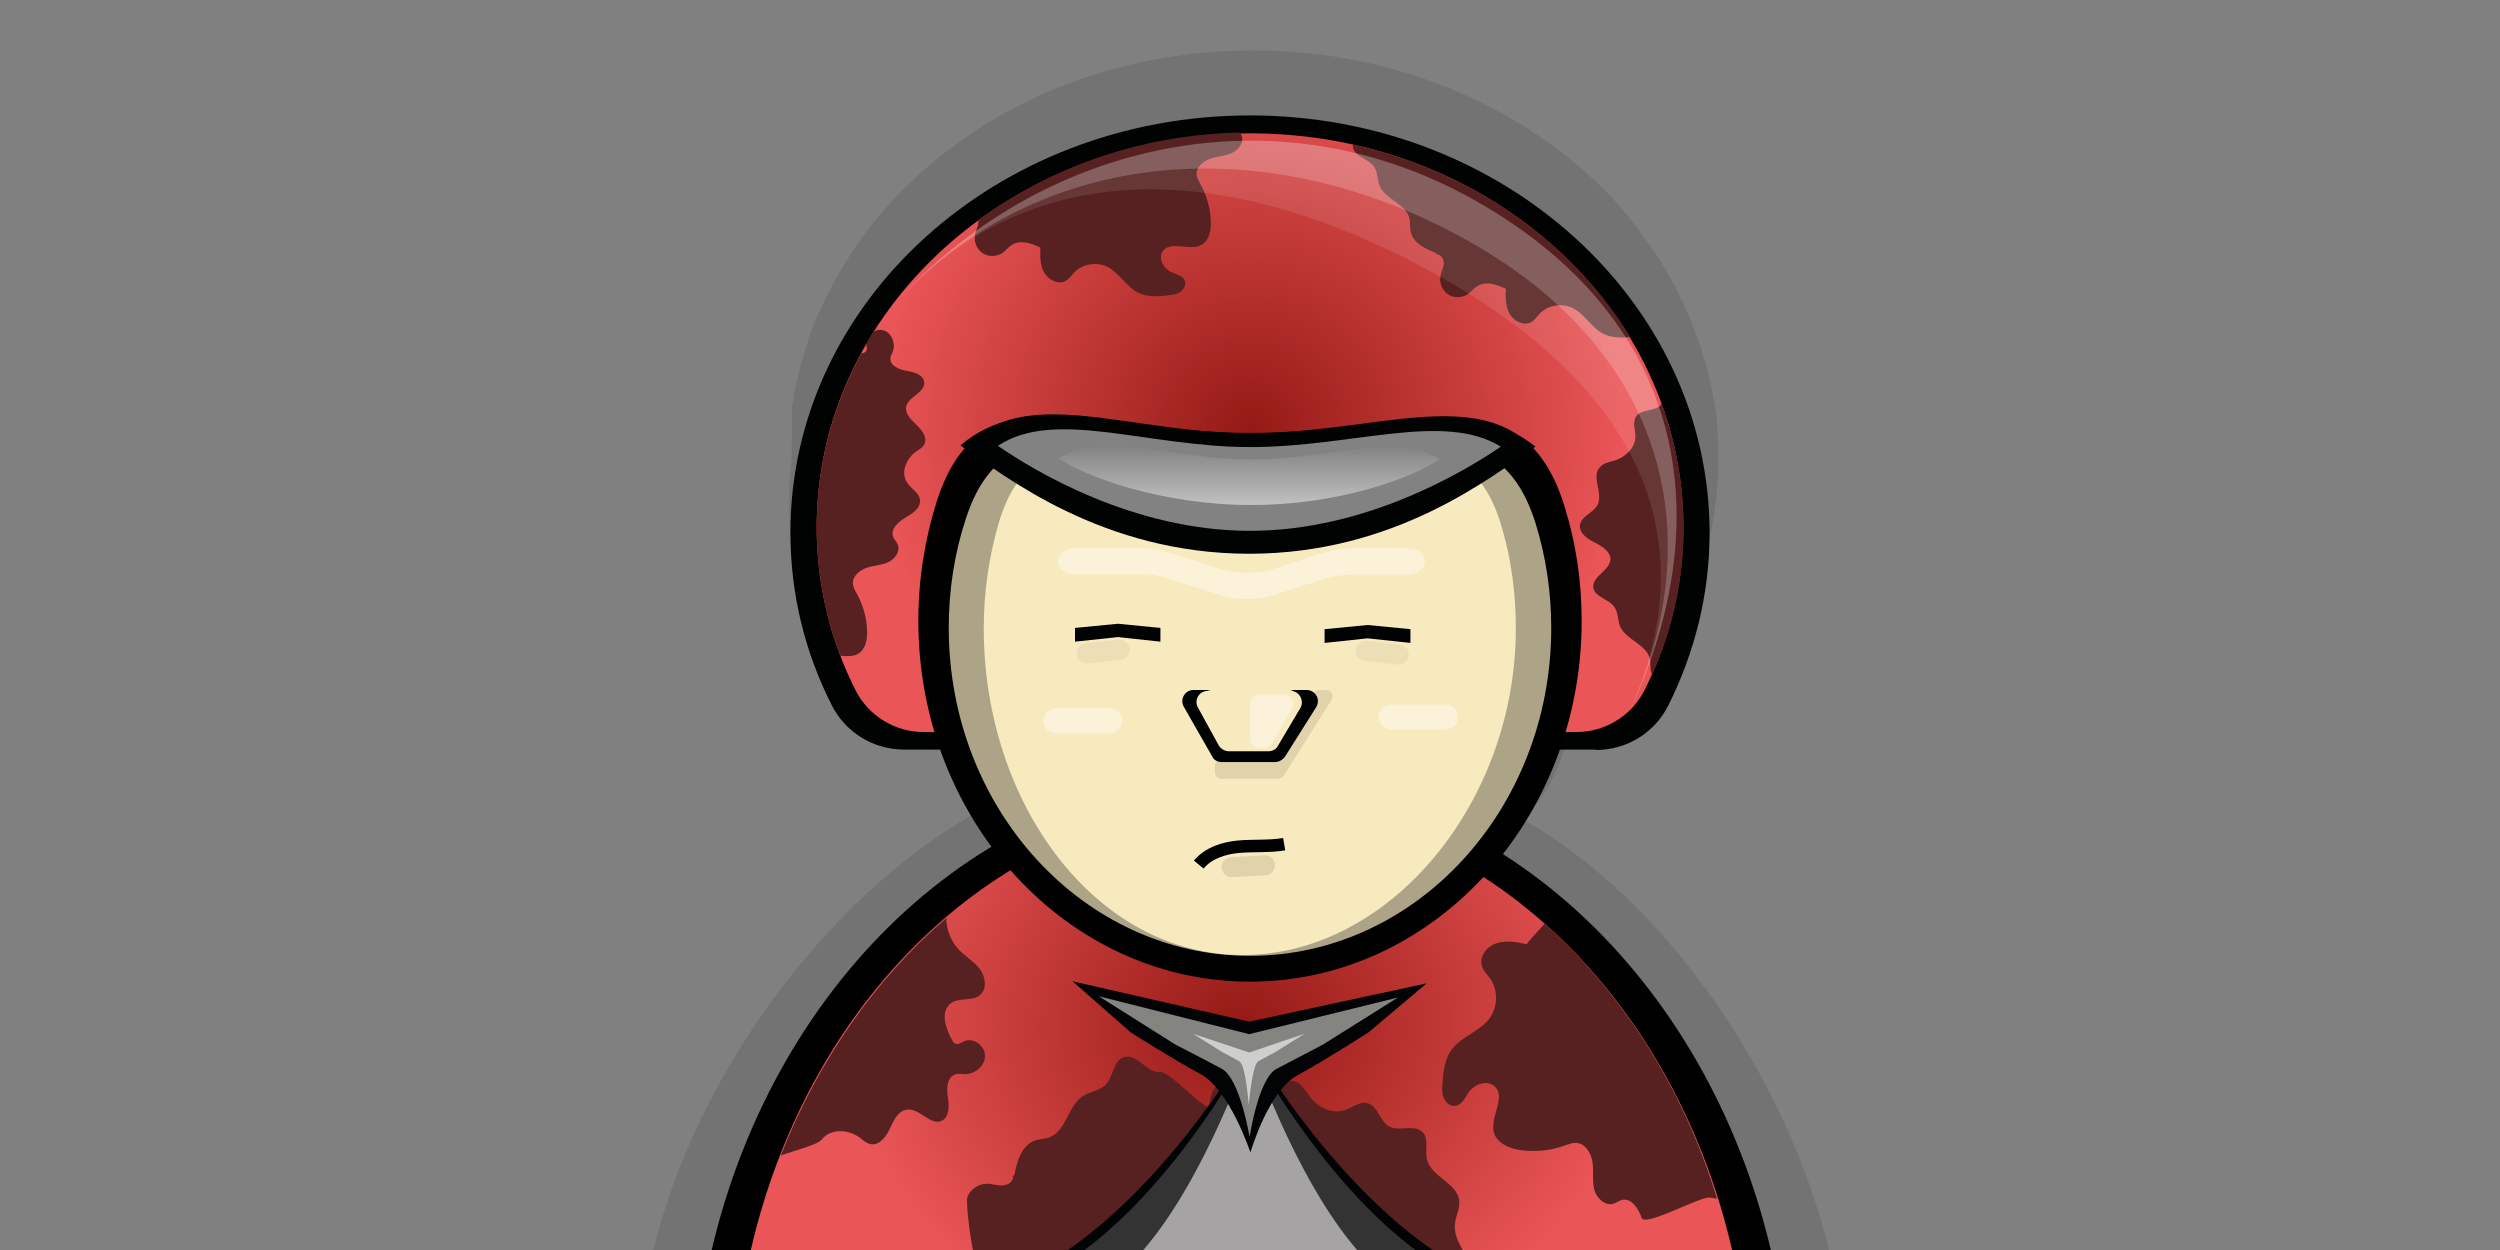 <?xml version="1.0" encoding="utf-8"?>
<!-- Generator: Adobe Illustrator 19.0.0, SVG Export Plug-In . SVG Version: 6.00 Build 0)  -->
<svg version="1.0" xmlns="http://www.w3.org/2000/svg" xmlns:xlink="http://www.w3.org/1999/xlink" x="0px" y="0px"
	 viewBox="0 0 600 300" style="enable-background:new 0 0 600 300;" xml:space="preserve">
<rect x="0" y="0" width="600" height="300" fill="#808080" stroke="none"/>
<style type="text/css">
	.st0{opacity:0.1;fill:#010202;}
	.st1{fill:url(#XMLID_35_);}
	.st2{fill:#562120;}
	.st3{fill:#020304;}
	.st4{fill:#333333;}
	.st5{fill:#A5A3A3;}
	.st6{fill:#848480;}
	.st7{fill:#CECECE;}
	.st8{fill:#010202;}
	.st9{fill:url(#XMLID_36_);}
	.st10{opacity:0.1;fill:#FFFFFF;}
	.st11{opacity:0.2;fill:#FFFFFF;}
	.st12{fill:#ADA387;}
	.st13{fill:#F8EABF;}
	.st14{fill:#828282;}
	.st15{opacity:0.5;fill:url(#XMLID_44_);}
	.st16{opacity:0.4;fill:#FFFFFF;}
	.st17{display:none;}
	.st18{display:inline;}
	.st19{opacity:0.25;fill:#FFFFFF;stroke:#000000;stroke-width:3;stroke-miterlimit:10;}
	.st20{fill:#FFFFFF;stroke:#000000;stroke-width:3;stroke-miterlimit:10;}
	.st21{fill:#C15756;}
	.st22{opacity:5.000000e-002;fill:#010202;}
	.st23{fill:none;stroke:#000000;stroke-width:3;stroke-miterlimit:10;}
</style>
<g id="Calque_4_-_copie">
	<g id="Calque_5_-_copie">
		<g id="Calque_9_-_copie">
			<g id="圖層_1_-_copie">
			</g>
		</g>
		<g id="Calque_8_-_copie">
		</g>
		<g id="Calque_3_-_copie_2_1_">
		</g>
		<g id="Calque_3_-_copie_2">
		</g>
		<path id="XMLID_86_" class="st0" d="M365.6,196.7c7.8-8.8,8.6-12.9,12.3-24.6h7.2c5.2,0,10.1-2,13.7-5.4c-1,2.2-2.1,4.3-3.3,6.5
			c1.2-2.2,2.3-4.4,3.4-6.6c1.5-1.4,2.8-3.1,3.7-4.9c0.6-1.2,1.2-2.5,1.8-3.7c0,0,0,0,0,0c0-0.1,0.1-0.1,0.1-0.2
			c0.3-0.6,0.5-1.1,0.7-1.7c0.1-0.2,0.2-0.4,0.2-0.5c0.2-0.6,0.5-1.1,0.7-1.7c0.1-0.2,0.1-0.4,0.2-0.5c0.2-0.6,0.5-1.1,0.7-1.7
			c0.1-0.2,0.1-0.3,0.2-0.5c0.2-0.6,0.4-1.2,0.6-1.8c0-0.1,0.1-0.2,0.1-0.3c0.9-2.7,1.7-16.8,2.3-19.6c0.1-0.3,0.1-0.5,0.2-0.8
			c0.1-0.5,0.2-0.9,0.3-1.4c0.1-0.3,0.1-0.7,0.2-1c0.1-0.4,0.2-0.9,0.2-1.3c0.1-0.4,0.1-0.8,0.2-1.2c0.1-0.4,0.1-0.8,0.2-1.3
			c0.1-0.4,0.1-0.8,0.2-1.3c0.1-0.4,0.1-0.8,0.2-1.2c0.1-0.4,0.1-0.9,0.1-1.3c0-0.4,0.1-0.8,0.1-1.1c0-0.5,0.1-1,0.1-1.5
			c0-0.4,0.1-0.7,0.1-1.1c0-0.6,0.1-1.1,0.1-1.7c0-0.3,0-0.6,0-0.9c0-0.9,0-1.7,0-2.6c0-1.2,0-2.4-0.1-3.6c0-0.3,0-0.5,0-0.8
			c-0.1-1.2-0.1-2.3-0.2-3.5c0-0.1,0-0.3,0-0.4c-0.1-1.1-0.2-2.2-0.4-3.3c0-0.1,0-0.3-0.1-0.4c-0.2-1.2-0.4-2.4-0.6-3.6
			c0-0.1,0-0.3-0.1-0.4c-0.5-2.4-1-4.8-1.7-7.2c0-0.1,0-0.1-0.1-0.2c-0.7-2.4-1.5-4.9-2.4-7.2c0,0,0,0,0,0l0,0
			c-2.5-6.6-5.7-12.8-9.6-18.7c0,0-0.1-0.1-0.1-0.1c-0.5-0.7-0.9-1.3-1.4-2c0-0.1-0.1-0.1-0.1-0.2c-0.5-0.6-0.9-1.3-1.4-1.9
			c0-0.1-0.1-0.1-0.1-0.2c-0.5-0.6-1-1.3-1.5-1.9c0-0.1-0.1-0.1-0.1-0.2c-0.5-0.6-1-1.3-1.5-1.9c0,0-0.1-0.1-0.1-0.1
			c-0.5-0.6-1.1-1.3-1.6-1.9c0,0,0,0,0-0.1c-5.8-6.6-12.6-12.5-20.2-17.6c0,0,0,0-0.1,0c-0.7-0.5-1.5-1-2.2-1.5c0,0-0.1,0-0.1-0.1
			c-0.7-0.5-1.5-0.9-2.3-1.4c0,0-0.1,0-0.1,0c-0.8-0.5-1.5-0.9-2.3-1.4c0,0,0,0,0,0c-17.5-10-38.5-15.9-61-15.9
			c-2.4,0-4.8,0.1-7.1,0.2c-0.3,0-0.5,0-0.8,0c-1.4,0.1-2.7,0.2-4.1,0.3c-0.2,0-0.5,0-0.7,0.1c-1.4,0.1-2.8,0.3-4.2,0.5c0,0,0,0,0,0
			c-1.4,0.2-2.8,0.4-4.2,0.6c-0.2,0-0.4,0.1-0.7,0.1c-1.4,0.2-2.7,0.5-4,0.8c-0.2,0-0.3,0.1-0.5,0.1c-2.8,0.6-5.5,1.3-8.2,2
			c-0.2,0-0.3,0.1-0.5,0.1c-1.3,0.4-2.7,0.8-4,1.2c-0.1,0-0.2,0.1-0.3,0.1c-2.7,0.9-5.4,1.9-8,2.9c-0.1,0-0.2,0.1-0.2,0.1
			c-4,1.7-7.9,3.5-11.6,5.6c0,0,0,0-0.1,0c-3.8,2.1-7.4,4.3-10.8,6.8c0,0,0,0,0,0l0,0c-9.3,6.5-17.3,14.3-23.8,23.1c0,0,0,0,0,0
			c0,0,0,0,0,0c-1.1,1.5-2.2,3.1-3.2,4.7l0,0c0,0,0,0,0,0c-3.6,5.6-6.6,11.5-9,17.6c0,0.1-0.1,0.2-0.1,0.3c-0.3,0.7-0.5,1.5-0.8,2.2
			c0,0.1-0.1,0.3-0.1,0.4c-0.2,0.7-0.5,1.5-0.7,2.2c0,0.1-0.1,0.3-0.1,0.4c-0.2,0.8-0.5,1.6-0.7,2.4c0,0.1,0,0.2-0.1,0.2
			c-0.5,1.8-0.9,3.6-1.3,5.4c0,0.1,0,0.2-0.1,0.3c-0.2,0.8-0.3,1.5-0.4,2.3c0,0.3-0.1,0.5-0.1,0.8c-0.1,0.6-0.2,1.2-0.3,1.9
			c0,0.3-0.1,12.1-0.1,12.4c-0.1,0.6-0.1,1.2-0.2,1.7c0,0.3-0.1,0.7-0.1,1c-0.1,0.6-0.1,1.1-0.1,1.7c0,0.3-0.1,0.7-0.1,1
			c0,0.6-0.1,1.2-0.1,1.9c0,0.3,0,0.6,0,0.9c0,0.9,0,1.8,0,2.7c0,1.2,0,2.5,0.1,3.7c0,0.3,0,0.6,0,0.8c0.1,1.2,0.1,2.4,0.3,3.6
			c0,0.1,0,0.2,0,0.3c0.1,1.1,0.3,2.3,0.4,3.4c0,0.2,0.1,0.4,0.1,0.7c0.2,1.2,0.4,2.4,0.6,3.6c0,0.1,0.1,0.3,0.1,0.4
			c0.2,1.2,0.5,2.3,0.8,3.4c0,0.1,0.1,0.2,0.1,0.4c0.3,1.2,0.6,2.4,1,3.6c0,0.1,0.1,0.2,0.1,0.4c0.4,1.2,0.7,2.4,1.1,3.6
			c0,0,0,0,0,0c0.4,1.2,0.9,2.4,1.3,3.6c0,0.1,0,0.1,0.1,0.2c0,0,0,0,0,0c1.1,2.9,2.4,5.7,3.9,8.5c3.3,6.4,10.1,10.4,17.6,10.4h7.2
			c3.4,10.9,4.8,13.8,11.9,22.3c-35.6,19.1-68.7,62.2-79.3,106.1h15.7h7.7h10.9h38.7h24.3h4.4h15.1h55h15.1h4.4h7.9h50.6h10.9h7.7
			h13.8C428.6,257.9,399.8,216.2,365.6,196.7z"/>
	</g>
</g>
<g id="Calque_4">
	<path id="XMLID_41_" d="M170.8,300H425c-15.4-65.5-66.4-113.7-127.1-113.7S186.2,234.5,170.8,300z"/>
	
		<radialGradient id="XMLID_35_" cx="297.922" cy="246.5" r="80.451" gradientTransform="matrix(1.173 0 0 1 -51.428 0)" gradientUnits="userSpaceOnUse">
		<stop  offset="0" style="stop-color:#941914"/>
		<stop  offset="1" style="stop-color:#EA5557"/>
	</radialGradient>
	<path id="XMLID_39_" class="st1" d="M180.2,300h235.5c-14.2-61.7-61.5-107-117.7-107S194.4,238.3,180.2,300z"/>
	<g id="圖層_1_1_">
		<path id="XMLID_30_" class="st2" d="M370.7,221.7c-2.2,2.4-3.9,4.3-4.3,4.9c-2.4-0.5-4.9-1-7.3-0.2s-4.2,3.3-3.4,5.6
			c0.4,1.1,1.2,1.9,1.9,2.8c2,2.8,1.9,6.8-0.1,9.6c-2.4,3.2-6.7,4.3-9.1,7.5c-1.6,2.2-2,5.1-2.2,7.9c-0.1,1.2-0.2,2.5,0.3,3.7
			s1.6,2.1,2.8,1.9c1.6-0.2,2.3-2,3.2-3.3c1.4-1.9,4.4-3,6.2-1.4c2.9,2.7-1.3,7.5-0.1,11.3c0.8,2.4,3.6,3.6,6.1,4
			c3.7,0.5,7.4,0.2,10.9-1.1c0.9-0.3,1.8-0.7,2.7-0.6c2.2,0.1,3.6,2.5,3.9,4.6s-0.1,4.4,0.4,6.5s2.6,4.1,4.6,3.5
			c0.7-0.2,1.3-0.7,2-0.9c2.3-0.6,4,2,4.8,4.3c0.8,2.2,13.9-5.1,16.3-4.9c0.4,0,1,0.2,1.8,0.3C404,261.2,389.4,238.4,370.7,221.7z"
			/>
		<path id="XMLID_31_" class="st2" d="M197.2,273.5c2.1-2.7,6.4-2.5,9.1-0.5c0.8,0.6,1.6,1.4,2.7,1.6c2.1,0.4,3.7-1.9,4.6-3.8
			c0.9-2,2-4.3,4.2-4.5c3-0.3,5.5,3.9,8.2,2.7c1.9-0.9,1.8-3.6,1.5-5.7c-0.4-2.1-0.2-4.9,1.9-5.5c0.7-0.2,1.4,0,2.2,0
			c2.4,0,4.8-2,4.8-4.4s-2.8-4.5-5-3.5c-0.7,0.3-1.4,0.9-2.1,0.6c-0.4-0.2-0.6-0.5-0.8-0.9c-1.6-2.8-2.9-6.9-0.3-8.8
			c2-1.5,5.1-0.4,7-2c1.8-1.5,1.3-4.5-0.1-6.3s-3.5-3-5.1-4.7c-1.5-1.7-2.5-3.8-2.8-6.1c-0.1-0.5-0.1-1,0-1.4
			c-17,14.5-30.8,34.1-39.8,57C191.1,276,196.3,274.7,197.2,273.5z"/>
		<path id="XMLID_32_" class="st2" d="M349.2,293.6c0.2-1.8,1.2-3.5,1-5.4c-0.4-4.3-6.7-5.7-7.7-9.9c-0.6-2.2,0.5-5-1.1-6.6
			c-2-2-5.7,0-8.1-1.4c-2.2-1.3-2.6-4.8-5-5.5c-2-0.6-3.8,1.1-5.8,1.7c-3,0.9-6.3-0.8-8.2-3.4c-1-1.3-1.8-2.9-3.3-3.5
			c-3.4-1.3-6.7,3.5-10.3,2.9c-2.5-0.4-4.4-3.3-7-2.9c-2.3,0.4-3.2,3.3-3.5,5.6c-0.3,2.3-9.3-8.1-11.7-7.9c-3.2,0.3-5.6-4.5-8.7-3.6
			c-2.7,0.8-2.5,4.8-4.5,6.7c-1.4,1.4-3.6,1.5-5.3,2.6c-3.7,2.3-4,8.3-8,9.9c-1.2,0.5-2.6,0.4-3.8,0.9c-3,1.2-4.1,4.8-4.7,8
			l-0.4,0.5c0.2,1.2-1.2,2.2-2.5,2.2c-1.2,0.1-2.5-0.4-3.7-0.4c-2,0-3.9,1.2-4.7,3.1c-0.4,1,0.3,7.4,1.3,12.9h117.6
			C349.9,298,348.9,295.9,349.2,293.6z"/>
	</g>
	<path id="XMLID_27_" class="st3" d="M256.3,300h87.5c-25.9-18-43.8-49.8-43.8-49.8S282.2,282,256.3,300z"/>
	<path id="XMLID_43_" class="st4" d="M260.3,300h79.4c-23.5-17.6-39.7-48.8-39.7-48.8S283.8,282.4,260.3,300z"/>
	<path id="XMLID_42_" class="st5" d="M274.4,300h51.3c-15.2-17.6-25.6-48.8-25.6-48.8S289.6,282.4,274.4,300z"/>
	<g id="Calque_6">
		<path id="XMLID_19_" class="st3" d="M299.8,245.2l-42.4-9.7l14,12.3c0,0,10.9,6.9,16.6,9.9c7.1,3.7,12.1,18.9,12.1,18.9
			s4.3-14.9,11.4-18.6c5.6-3,16.9-10.2,16.9-10.2l14-11.8L299.8,245.2z"/>
		<path id="XMLID_23_" class="st6" d="M299.8,248.2l-36.1-9.1l18.4,11.6c0,0,7.6,3.9,11.1,5.8c4.4,2.3,6.7,16.4,6.7,16.4
			s2.1-14.1,6.5-16.4c3.5-1.8,11.1-5.8,11.1-5.8l18-11.3L299.8,248.2z"/>
		<path id="XMLID_20_" class="st7" d="M299.8,252.6l-13.5-4.5l7.2,4.5c0,0,2.7,1.4,3.9,2.1c1.6,0.8,2.3,10.6,2.3,10.6
			s0.8-9.7,2.3-10.6c1.2-0.7,3.9-2.1,3.9-2.1l7.2-4.5L299.8,252.6z"/>
	</g>
	<g id="Calque_5">
		<g id="Calque_9">
			<path id="XMLID_3_" class="st8" d="M383,180c7.4,0,14.1-4.1,17.4-10.7c6.3-12.6,9.9-26.7,9.9-41.4c0-55.3-49.4-100.2-110.3-100.2
				S189.7,72.5,189.7,127.8c0,14.8,3.5,28.8,9.9,41.4c3.3,6.6,10,10.7,17.4,10.7H383z"/>
			<radialGradient id="XMLID_36_" cx="300" cy="103.833" r="89.376" gradientUnits="userSpaceOnUse">
				<stop  offset="0" style="stop-color:#941914"/>
				<stop  offset="1" style="stop-color:#EA5557"/>
			</radialGradient>
			<path id="XMLID_45_" class="st9" d="M378.3,175.7c6.9,0,13.3-3.9,16.4-10.1c6-11.9,9.3-25.1,9.3-39.1C404,74.3,357.4,32,300,32
				s-104,42.3-104,94.5c0,13.9,3.3,27.2,9.3,39.1c3.1,6.2,9.5,10.1,16.4,10.1H378.3z"/>
			<g id="圖層_1">
				<path id="XMLID_11_" class="st2" d="M207.9,82.6c0.1,0.6,0.3,1.3-0.1,1.8c-0.2,0.2-0.6,0.3-0.9,0.4c-0.1,0-0.2,0-0.2,0
					c-6.8,12.6-10.7,26.7-10.7,41.7c0,10.8,2,21.2,5.7,30.9c1.5,0.1,2.9,0.2,4.1-0.4c1.9-1,2.4-3.5,2.3-5.7c-0.1-3.1-1-6.2-2.5-8.9
					c-0.4-0.7-0.8-1.4-0.9-2.2c-0.2-1.8,1.5-3.3,3.2-3.9c1.7-0.6,3.6-0.6,5.3-1.4s3-2.7,2.2-4.4c-0.3-0.6-0.8-1-1-1.6
					c-0.8-1.8,1.1-3.6,2.8-4.6c1.7-1,3.8-2.3,3.6-4.3c-0.2-1.8-2.2-2.7-3.1-4.2c-1.6-2.4-0.2-5.7,2.1-7.4c0.7-0.5,1.6-0.9,2-1.7
					c0.9-1.6-0.5-3.5-1.8-4.7c-1.3-1.2-2.9-2.8-2.5-4.5c0.6-2.4,4.6-3.3,4.3-5.8c-0.2-1.8-2.4-2.4-4.2-2.7c-1.8-0.3-4-1.2-3.9-3
					c0-0.6,0.4-1.1,0.6-1.7c0.7-1.9-0.3-4.4-2.2-5c-0.8-0.3-1.7-0.1-2.5,0.3C209,80.7,208.4,81.6,207.9,82.6
					C207.9,82.6,207.9,82.6,207.9,82.6z"/>
				<path id="XMLID_10_" class="st2" d="M234.8,53.5c-0.1,1-0.7,2-0.8,3c-0.3,1.6,0.5,3.4,1.9,4.3c1.4,0.9,3.3,0.8,4.7-0.1
					c0.8-0.6,1.5-1.5,2.4-2c2-1.2,4.5-0.3,6.7,0.7c-0.1,2.1-0.1,4.2,0.9,6c1,1.8,3.4,3,5.2,2c0.8-0.5,1.4-1.3,2-2
					c2-2.1,5.3-2.6,7.9-1.4c3,1.5,4.6,4.9,7.6,6.3c2.1,1,4.5,0.9,6.9,0.6c1-0.1,2.1-0.2,3-0.8c0.9-0.6,1.5-1.7,1.2-2.6
					c-0.4-1.3-2-1.6-3.3-2.2c-1.8-0.8-3.2-3.2-2.1-4.9c1.8-2.8,6.4-0.1,9.3-1.6c1.9-1,2.4-3.5,2.3-5.7c-0.1-3.1-1-6.2-2.5-8.9
					c-0.4-0.7-0.8-1.4-0.9-2.2c-0.2-1.8,1.5-3.3,3.2-3.9c1.7-0.6,3.6-0.6,5.3-1.4s3-2.7,2.2-4.4c-0.1-0.2-0.2-0.4-0.3-0.5
					c-23.7,0.5-45.4,8.3-62.6,20.9C234.8,53.1,234.8,53.3,234.8,53.5z"/>
				<path id="XMLID_8_" class="st2" d="M324.7,34.7c0,0.2,0,0.4,0,0.6c0.3,2.3,3.6,2.7,5,4.6c1,1.3,0.8,3.2,1.4,4.7
					c1.4,3.3,6.4,4.3,7.2,7.9c0.2,1.1,0,2.2,0.3,3.2c0.6,2.7,3.5,4,6,5l0.4,0.4c1,0,1.6,1.3,1.5,2.3c-0.1,1-0.7,2-0.8,3
					c-0.3,1.6,0.5,3.4,1.9,4.3c1.4,0.9,3.3,0.8,4.7-0.1c0.8-0.6,1.5-1.5,2.4-2c2-1.2,4.5-0.3,6.7,0.7c-0.1,2.1-0.1,4.2,0.9,6
					c1,1.8,3.4,3,5.2,2c0.8-0.5,1.4-1.3,2-2c2-2.1,5.3-2.6,7.9-1.4c3,1.5,4.6,4.9,7.6,6.3c1.9,0.9,4.2,0.9,6.3,0.7
					C377.3,58.1,353.3,41,324.7,34.7z"/>
				<path id="XMLID_9_" class="st2" d="M398.8,96.9c-0.1,0.2-0.3,0.3-0.4,0.5c-1.6,1.4-4.5,0.8-5.7,2.5c-1,1.4-0.2,3.3-0.2,5
					c-0.1,2.6-2.4,4.8-4.9,5.6c-1.3,0.4-2.8,0.6-3.7,1.7c-2,2.3,0.9,6.2-0.5,9c-1,1.9-3.8,2.6-4.2,4.7c-0.3,2,1.7,3.4,3.5,4.3
					s3.9,2.2,3.8,4.1c-0.2,2.7-4.4,4-4.1,6.7c0.3,2.3,3.6,2.7,5,4.6c1,1.3,0.8,3.2,1.4,4.7c1.4,3.3,6.4,4.3,7.2,7.9
					c0.2,1.1,0,2.2,0.3,3.2c0,0.2,0.1,0.4,0.2,0.6c4.9-11,7.6-22.9,7.6-35.5C404,116.1,402.2,106.2,398.8,96.9z"/>
			</g>
			<path id="XMLID_37_" class="st10" d="M345.6,66.4c49.3,27.7,66,65.6,42.5,110.4c23.8-45.2,21.3-97.4-34.1-128.7
				c-50-28.2-107.6-12.5-141.4,27.2C246.3,35.8,295.5,38.3,345.6,66.4z"/>
			<path id="XMLID_24_" class="st11" d="M352.5,57.9c49.3,27.7,59.1,74.2,35.6,118.9c23.8-45.2,21.3-97.4-34.1-128.7
				c-50-28.2-107.6-12.5-141.4,27.2C246.3,35.8,302.4,29.7,352.5,57.9z"/>
		</g>
		<path id="XMLID_2_" d="M379.6,149c0,47.8-35.7,86.6-79.6,86.6s-79.6-38.8-79.6-86.6c0-10.1,1.6-19.8,4.5-28.9
			C235.8,86.5,265.3,104,300,104c35.2,0,65-16.8,75.5,17.6C378.2,130.2,379.6,139.4,379.6,149z"/>
		<path id="XMLID_15_" class="st12" d="M372.3,150.7c0,43.4-32.4,78.7-72.3,78.7s-72.3-35.2-72.3-78.7c0-9.2,1.4-18,4.1-26.2
			c9.9-30.6,36.7-14.7,68.2-14.7c31.9,0,59-15.2,68.6,16C371,133.6,372.3,142,372.3,150.7z"/>
		<path id="XMLID_5_" class="st13" d="M363.8,150.8c0,41.9-30.3,78.4-65.6,78.4s-62.1-36.4-62.1-78.4c0-8.9,1.3-17.4,3.6-25.3
			c8.8-29.5,32.4-11.1,60.2-11.1c28.2,0,52.1-17.8,60.6,12.4C362.7,134.3,363.8,142.3,363.8,150.8z"/>
		<g id="Calque_8">
			<path id="XMLID_48_" class="st8" d="M230.5,106.9c10.5,7.3,34,26,69.3,26c34.9,0,57.8-18.2,68.7-25.7c-16.1-13-37.7-3.3-68.5-3.3
				C269,103.9,246.8,92.9,230.5,106.9z"/>
			<path id="XMLID_4_" class="st14" d="M239.5,107c8.4,5.8,32.3,20.4,60.5,20.4c27.9,0,51.5-14.3,60.2-20.2
				c-13.8-8.5-35.6,0.1-60.1,0.1C275.2,107.3,253.2,97.9,239.5,107z"/>
			
				<linearGradient id="XMLID_44_" gradientUnits="userSpaceOnUse" x1="299.819" y1="-16189.004" x2="299.819" y2="-16203.188" gradientTransform="matrix(1 0 0 -1 0 -16082)">
				<stop  offset="0" style="stop-color:#FFFFFF;stop-opacity:0"/>
				<stop  offset="1" style="stop-color:#FFFFFF"/>
			</linearGradient>
			<path id="XMLID_12_" class="st15" d="M254.1,110c6.3,4.4,24.8,11.2,46.2,11.2c21.1,0,38.7-6.5,45.2-11c-10.4-6.5-27,0.1-45.6,0.1
				C281.2,110.2,264.5,103.1,254.1,110z"/>
		</g>
		<path id="XMLID_17_" class="st0" d="M306.7,186.9h-13.6c-0.8,0-1.5-0.7-1.5-1.5v-1.7c0-0.5,0.2-0.9,0.6-1.2l23.5-16.6
			c0.3-0.2,0.6-0.3,0.9-0.3h1.7c1.2,0,1.9,1.3,1.3,2.3l-11.5,18.3C307.7,186.7,307.2,186.9,306.7,186.9z"/>
		<path id="XMLID_13_" class="st8" d="M306,182.9h-12.8c-1,0-1.9-0.5-2.3-1.4l-6.8-11.9c-1-1.8,0.3-4,2.3-4h3.4l10.4,3.3l10.2-3.3
			h3.2c2.1,0,3.4,2.3,2.3,4.1l-7.5,11.9C307.8,182.4,306.9,182.9,306,182.9z"/>
		<path id="XMLID_14_" class="st13" d="M304.4,180.3h-9.5c-1,0-1.9-0.6-2.4-1.4l-5-9.1c-1-1.8,0.3-4,2.4-4h19.8
			c2.1,0,3.4,2.3,2.4,4.1l-5.4,9.1C306.3,179.8,305.4,180.3,304.4,180.3z"/>
		<path id="XMLID_26_" class="st16" d="M300,169.1v8.1c0,1.3,1.1,2.4,2.4,2.4h0.7c0.8,0,1.6-0.4,2.1-1.2l4.8-8.1
			c1-1.6-0.2-3.6-2.1-3.6l-5.5,0C301.1,166.7,300,167.8,300,169.1z"/>
		<g id="Calque_18" class="st17">
			<g id="Calque_3" class="st18">
				<path id="XMLID_6_" class="st19" d="M271.7,162.7h-7.5c-1.6,0-3-0.9-3.7-2.4l-4.2-9.2c-1.2-2.7,0.7-5.8,3.7-5.8h16.3
					c3,0,5,3.2,3.6,5.9l-4.6,9.2C274.7,161.8,273.2,162.7,271.7,162.7z"/>
				<path id="XMLID_28_" class="st20" d="M272.4,159.7h-8.9c-1.2,0-2.3-0.6-2.8-1.7l-4.5-8.2c-1.2-2.1,0.4-4.7,2.8-4.7h18.3
					c2.5,0,4,2.7,2.8,4.8l-4.9,8.2C274.6,159.1,273.5,159.7,272.4,159.7z"/>
				<ellipse id="XMLID_7_" class="st21" cx="268.3" cy="152.4" rx="2.6" ry="4.4"/>
			</g>
			<g id="Calque_3_-_copie" class="st18">
				<path id="XMLID_47_" class="st19" d="M331.8,162.7h-7.5c-1.6,0-3-0.9-3.7-2.4l-4.2-9.2c-1.2-2.7,0.7-5.8,3.7-5.8h16.3
					c3,0,5,3.2,3.6,5.9l-4.6,9.2C334.8,161.8,333.4,162.7,331.8,162.7z"/>
				<path id="XMLID_46_" class="st20" d="M332.5,159.7h-8.9c-1.2,0-2.3-0.6-2.8-1.7l-4.5-8.2c-1.2-2.1,0.4-4.7,2.8-4.7h18.3
					c2.5,0,4,2.7,2.8,4.8l-4.9,8.2C334.7,159.1,333.6,159.7,332.5,159.7z"/>
				<ellipse id="XMLID_22_" class="st21" cx="328.4" cy="152.4" rx="2.6" ry="4.4"/>
			</g>
		</g>
		<g id="Calque_18_-_copie">
			<g id="Calque_20">
				<path id="XMLID_1_" class="st22" d="M269,158.3l-7.9,0.9c-1.3,0.2-2.5-0.8-2.7-2.1l0,0c-0.2-1.3,0.8-2.5,2.1-2.7l7.9-0.9
					c1.3-0.2,2.5,0.8,2.7,2.1v0C271.3,156.9,270.3,158.1,269,158.3z"/>
				<polygon id="XMLID_38_" class="st8" points="278.5,154 268.3,152.9 258,154 258,150.7 268.3,149.7 278.5,150.7 				"/>
			</g>
			<g id="Calque_20_-_copie">
				<path id="XMLID_34_" class="st22" d="M327.5,158.6l7.9,0.9c1.3,0.2,2.5-0.8,2.7-2.1l0,0c0.2-1.3-0.8-2.5-2.1-2.7l-7.9-0.9
					c-1.3-0.2-2.5,0.8-2.7,2.1l0,0C325.2,157.2,326.1,158.4,327.5,158.6z"/>
				<polygon id="XMLID_21_" class="st8" points="317.9,154.3 328.2,153.2 338.5,154.3 338.5,151 328.2,150 317.9,151 				"/>
			</g>
		</g>
		<path id="XMLID_29_" class="st16" d="M337.9,137.9h-12.8c-2.7,0-5.4,0.4-7.9,1.2l-11.1,3.6c-4.2,1.4-9,1.4-13.2,0.1l-13.5-4.2
			c-1.6-0.5-3.4-0.8-5.1-0.8H258c-2.3,0-4.1-1.4-4.1-3.1l0,0c0-1.7,1.9-3.1,4.1-3.1h16.6c1.8,0,3.6,0.3,5.2,0.8l13,4.1
			c4.3,1.3,9.1,1.3,13.4-0.1l10.4-3.4c2.7-0.9,5.7-1.4,8.7-1.4h12.6c2.3,0,4.1,1.4,4.1,3.1l0,0C342,136.5,340.1,137.9,337.9,137.9z"
			/>
		<path id="XMLID_25_" class="st16" d="M266.4,176h-13c-1.7,0-3-1.4-3-3l0,0c0-1.7,1.4-3,3-3h13c1.7,0,3,1.4,3,3l0,0
			C269.4,174.6,268,176,266.4,176z"/>
		<path id="XMLID_40_" class="st16" d="M346.9,175.1h-13c-1.7,0-3-1.4-3-3l0,0c0-1.7,1.4-3,3-3h13c1.7,0,3,1.4,3,3l0,0
			C349.9,173.8,348.5,175.1,346.9,175.1z"/>
		<path id="XMLID_16_" class="st23" d="M287.7,207.5c2.3-2.8,6.1-4,9.7-4.3s7.3,0,10.8-0.6"/>
		<path id="XMLID_33_" class="st0" d="M303.7,210.1l-8,0.4c-1.3,0.1-2.4-0.9-2.5-2.3l0,0c-0.1-1.3,0.9-2.4,2.3-2.5l8-0.4
			c1.3-0.1,2.4,0.9,2.5,2.3l0,0C306,208.9,305,210,303.7,210.1z"/>
	</g>
</g>
<g id="圖層_1_2_">
</g>
</svg>
